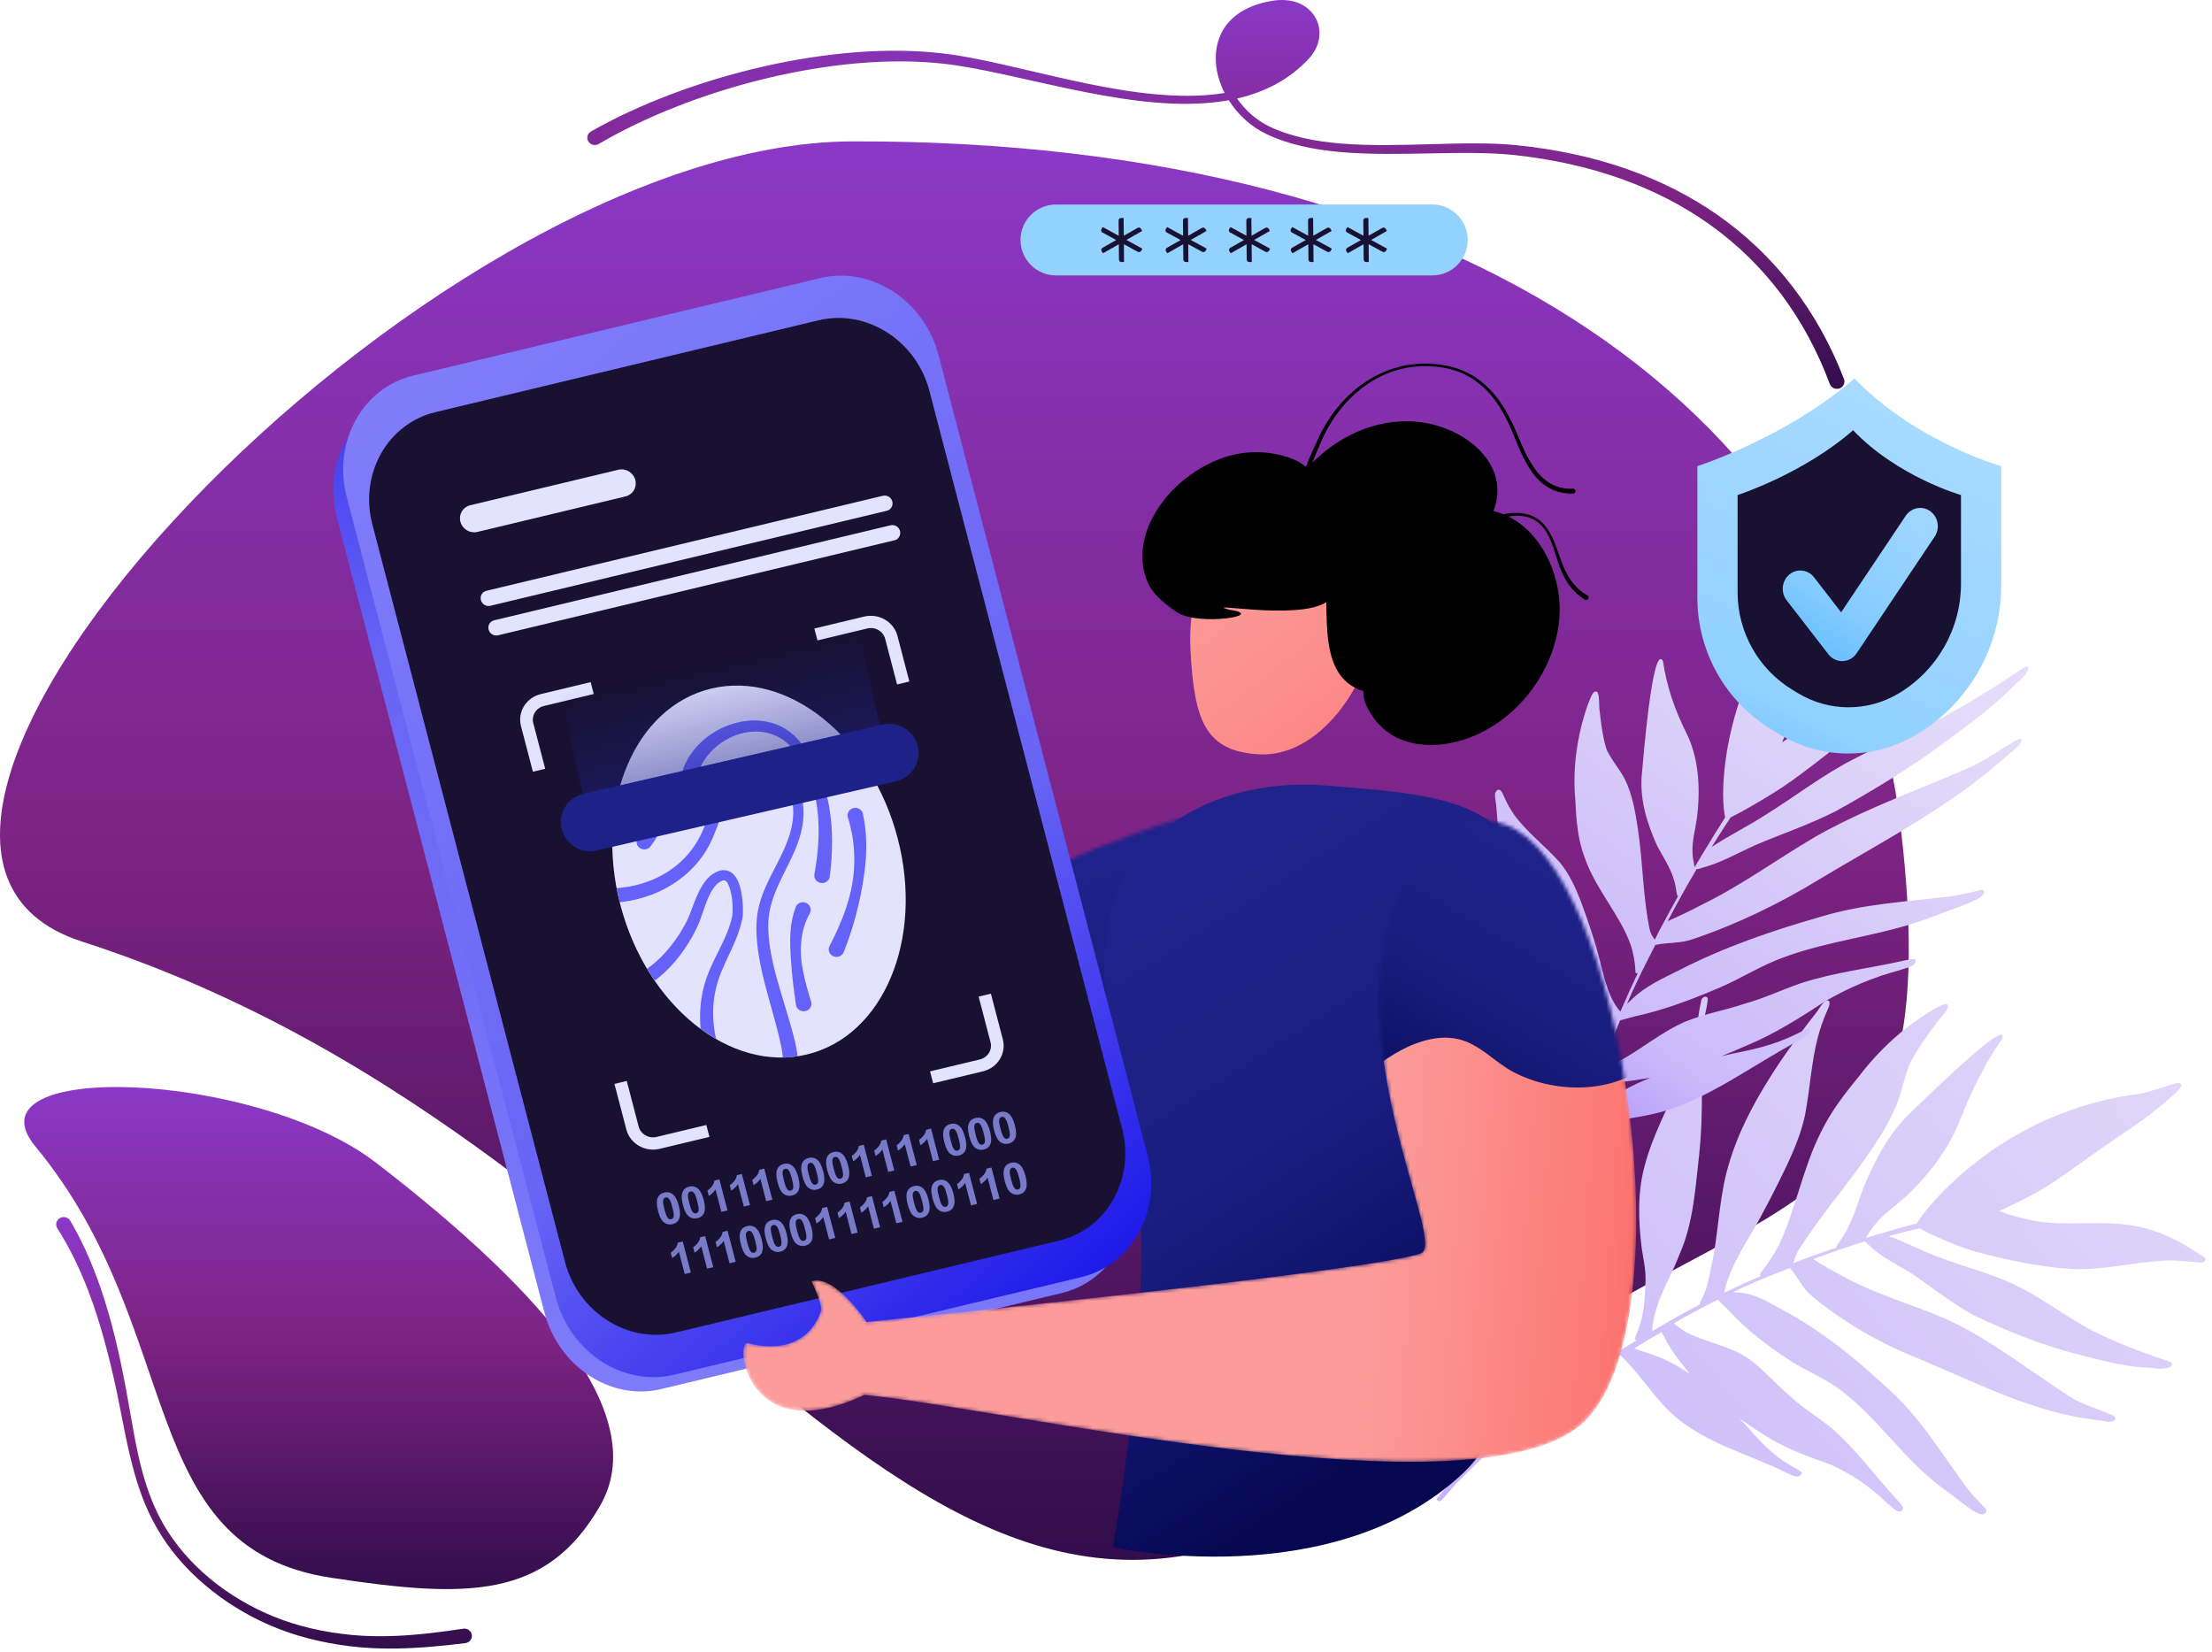 <svg width="608" height="454" viewBox="0 0 608 454" fill="none" xmlns="http://www.w3.org/2000/svg">
<path d="M234.241 38.86C403.664 38.384 509.114 114.51 522.467 227.716C536.652 348.044 480.771 319.905 389.402 394.982C256.024 504.562 204.105 317.278 22.523 258.792C-63.495 231.088 116.347 39.193 234.241 38.86Z" fill="url(#paint0_linear_60_1864)"/>
<path d="M103.415 319.617C150.922 356.244 178.893 389.689 164.925 413.89C150.083 439.618 128.32 439.317 90.996 433.645C36.523 425.371 51.44 365.496 9.749 315.135C-10 291.278 70.357 294.13 103.415 319.617Z" fill="url(#paint1_linear_60_1864)"/>
<path d="M336.609 25.559C334.815 25.852 332.978 26.053 331.11 26.177C307.75 27.725 279.405 17.196 259.882 14.775C244.357 12.824 226.627 14.435 209.529 18.353C192.167 22.333 175.466 28.699 162.426 36.142C161.441 36.711 161.133 37.943 161.721 38.89C162.308 39.838 163.587 40.146 164.558 39.577C177.201 32.139 193.431 25.71 210.353 21.612C227.01 17.578 244.328 15.798 259.529 17.531C279.185 19.804 307.779 30.055 331.272 28.351C333.477 28.191 335.638 27.927 337.741 27.544C340.166 31.38 343.695 34.714 347.973 36.783C353.942 39.677 360.91 41.109 368.32 41.779C384.256 43.216 402.25 41.075 416.511 42.64C437.887 45.005 455.661 51.581 469.804 61.618C485.181 72.529 496.237 87.53 502.955 105.56C503.352 106.598 504.543 107.131 505.616 106.751C506.69 106.37 507.248 105.218 506.851 104.181C499.633 85.524 487.945 70.077 471.847 58.911C457.175 48.745 438.828 42.115 416.82 39.907C402.515 38.461 384.506 40.771 368.54 39.449C361.439 38.861 354.735 37.545 348.987 34.808C345.327 33.058 342.239 30.289 340.034 27.074C347.561 25.351 354.309 21.961 359.734 16.14C363.248 12.39 363.468 7.629 361.204 4.26C359.175 1.246 355.118 -0.727 349.487 0.254C337.917 2.249 333.654 9.562 334.212 17.288C334.418 20.06 335.242 22.892 336.609 25.559ZM338.843 25.147C346.223 23.604 352.854 20.411 358.176 14.768C360.954 11.799 361.234 8.034 359.44 5.36C357.793 2.903 354.441 1.436 349.855 2.229C339.681 4.01 335.83 10.35 336.344 17.14C336.565 19.834 337.432 22.587 338.843 25.147Z" fill="url(#paint2_linear_60_1864)"/>
<path d="M15.726 337.54C19.18 342.982 21.976 348.802 24.279 354.829C27.77 363.953 30.162 373.523 32.173 382.888C33.742 390.45 34.982 398.083 37.12 405.454C38.563 410.417 40.397 415.265 43.067 419.888C46.42 425.816 50.974 431.087 56.263 435.584C61.539 440.078 67.536 443.798 73.862 446.564C77.379 448.114 81.036 449.347 84.781 450.317C88.501 451.286 92.309 451.988 96.13 452.461C100.343 452.986 104.619 453.157 108.921 453.094C115.298 453 121.7 452.381 127.925 451.611C129.063 451.454 129.848 450.438 129.683 449.343C129.531 448.248 128.469 447.488 127.343 447.645C121.282 448.571 115.044 449.361 108.82 449.626C104.682 449.802 100.571 449.748 96.509 449.352C92.815 448.988 89.121 448.409 85.515 447.562C81.896 446.717 78.353 445.61 74.937 444.2C68.788 441.644 62.905 438.185 57.756 433.923C52.606 429.66 48.178 424.601 44.889 418.919C42.333 414.423 40.574 409.72 39.233 404.896C37.209 397.553 36.172 389.944 34.742 382.41C32.983 372.85 30.807 363.081 27.555 353.716C25.366 347.396 22.684 341.263 19.306 335.503C18.724 334.551 17.446 334.235 16.46 334.797C15.473 335.357 15.144 336.587 15.726 337.54Z" fill="url(#paint3_linear_60_1864)"/>
<path d="M596.591 374.323C590.044 372.143 584.181 370.033 578.112 367.178C570.209 363.668 563.325 357.969 555.62 354.072C548.288 350.122 540.217 348.404 532.552 345.385C528.346 343.928 523.831 341.354 519.139 339.771C520.839 339.312 522.612 338.815 524.364 338.377C525.453 338.141 526.562 337.848 527.598 337.593C529.121 338.458 530.685 339.207 532.269 339.897C535.781 341.479 539.385 342.965 543.083 344.023C551.599 346.315 560.282 348.14 569.152 348.779C578.51 349.212 587.468 346.633 596.402 346.434C599.366 346.406 602.391 346.867 605.169 347.032C605.645 347.02 606.268 346.601 606.227 346.054C605.845 345.306 604.871 345.055 604.229 344.537C598.006 340.294 591.139 337.192 583.699 336.518C574.373 335.501 565.085 337.353 556.331 334.901C554.238 334.475 551.689 333.671 549.493 332.872C552.822 331.329 556.172 329.727 559.408 327.948C564.864 324.918 569.927 321.004 575.113 317.404C582.655 312.01 590.621 307.247 597.532 300.809C598.549 299.948 601.03 297.472 598.356 297.681C594.882 298.636 591.46 299.944 587.946 300.684C567.744 303.15 548.029 312.845 532.99 328.63C530.893 330.858 528.879 333.185 527.186 335.771C527.072 335.925 526.958 336.079 526.896 336.254C523.516 337.113 520.219 338.072 516.849 339.068C516.725 339.086 516.652 339.124 516.528 339.141C515.273 339.51 514.019 339.879 512.816 340.268C513.74 338.84 514.727 337.237 515.495 336.411C517.893 333.505 520.155 332.139 522.915 329.707C529.629 323.655 535.577 316.107 538.968 307.285C542.099 299.357 545.487 292.526 550.295 285.525C552.678 278.696 526.639 304.421 525.394 305.591C519.51 310.974 515.593 318.459 512.359 326.015C510.82 329.989 509.549 334.534 507.731 337.801C506.93 339.544 505.705 340.986 504.77 342.609C504.781 342.746 504.76 342.805 504.791 342.883C502.116 343.755 499.451 344.763 496.807 345.713C496.734 345.751 496.682 345.73 496.61 345.768C495.386 346.216 494.163 346.663 492.97 347.189C493.032 347.015 493.043 346.82 493.106 346.645C493.356 345.615 493.917 344.376 494.229 343.835C499.817 334.817 506.844 326.896 512.857 318.178C516.035 313.588 519.202 308.861 521.324 303.589C522.873 299.752 523.709 294.77 525.33 291.559C527.325 287.963 529.693 284.647 532.092 281.409C532.424 280.81 534.759 278.41 535.383 276.996C535.738 274.68 532.616 276.969 531.735 277.286C523.686 281.949 516.505 288.481 510.67 296.207C506.798 300.922 503.039 305.815 500.368 311.468C495.483 321.161 493.342 333.263 488.842 342.377C487.439 345.144 485.652 347.826 484.012 349.769C483.618 350.211 483.721 350.584 484.032 350.706C480.62 352.15 477.291 353.694 473.941 355.296C474.923 349.907 478.184 344.421 481.218 339.242C484.792 333.215 487.941 326.887 491.038 320.539C493.096 316.105 495.02 311.552 496.094 306.731C497.524 299.262 497.876 291.833 499.7 284.917C500.314 282.702 501.054 280.471 501.979 278.379C502.332 277.39 503.039 276.407 502.833 275.33C502.616 274.78 501.9 274.963 501.496 275.268C500.489 276.266 499.813 277.659 498.89 278.756C495.972 282.453 492.068 287.753 489.077 292.151C482.929 301.413 477.288 311.406 474.495 322.521C472.421 330.799 472.2 340.006 470.438 347.742C469.843 350.893 469.279 354.124 467.783 356.986C467.741 357.102 467.606 357.315 467.627 357.257C467.502 357.606 467.129 357.99 467.232 358.362C467.262 358.441 467.314 358.461 467.366 358.482C462.886 360.767 458.498 363.288 454.142 365.887C454.215 365.185 454.134 364.423 454.332 363.704C454.479 362.302 455.145 360.108 455.759 358.226C457.382 353.687 459.771 349.649 461.602 344.86C465.522 336.048 466.022 326.221 467.103 316.755C468.185 306.295 467.639 295.923 467.82 285.506C467.895 283.809 468.084 281.958 468.335 280.265L468.398 280.091C468.794 278.321 469.19 276.552 469.41 274.78C469.556 274.041 468.728 273.715 468.23 274.116C467.504 274.494 467.575 275.452 467.377 276.17C467.074 277.512 466.897 278.835 466.719 280.159C465.499 285.388 463.677 290.977 461.919 296.06C458.632 304.259 454.206 312.008 451.987 320.693C450.039 327.959 450.36 335.653 451.23 342.966C451.816 346.781 452.579 349.604 452.221 353.579C452.123 357.325 451.786 360.578 450.87 363.802C450.443 365.16 449.934 366.42 449.403 367.738C449.341 367.912 449.382 368.128 449.465 368.227C449.547 368.326 449.703 368.387 449.879 368.39C446.798 370.23 443.77 372.091 440.72 374.01C441.395 372.949 441.987 371.788 442.476 370.586C444.587 365.841 445.33 360.624 446.104 355.485C447.108 349.043 447.448 342.472 446.421 336.093C445.672 330.753 444.062 325.671 443.044 320.424C441.953 314.551 441.485 308.26 441.629 301.744C441.65 301.355 441.703 301.043 441.755 300.732C441.963 299.818 442.151 298.963 442.287 298.087C441.003 296.719 440.39 298.269 440.086 300.938C438.74 307.179 436.336 314.397 435.57 321C434.655 330.663 435.461 340.473 437.189 349.85C438.114 355.193 440.439 360.092 440.39 365.184C440.365 368.228 439.533 370.556 438.534 373.68C438.44 374.108 438.024 374.609 438.335 375.062L438.438 375.103C438.397 375.219 438.355 375.336 438.365 375.473C424.527 384.428 411.237 394.662 399.395 406.793C397.932 408.407 396.396 410.06 395.015 411.773C394.713 412.451 395.49 412.757 395.998 412.492C397.742 410.922 399.144 408.819 400.856 407.169C414.224 393.581 429.277 382.382 445.386 372.528C450.323 377.062 453.963 383.076 458.713 387.801C467.945 396.681 480.544 399.452 491.49 405.024C492.599 405.394 494.349 406.615 495.19 405.087C495.274 404.855 495.18 404.619 495.046 404.5C494.352 403.961 493.596 403.597 492.861 403.174C488.512 400.798 485.324 397.817 481.867 393.933C480.657 392.527 479.425 391.178 478.173 389.889C479.954 391.187 481.828 392.39 483.702 393.593C489.48 397.594 496.72 400.313 502.677 402.327C508.808 405.007 514.078 408.61 518.715 413.157C519.802 413.917 520.785 415.3 522.08 415.478C524.153 414.967 522.425 413.357 521.68 412.466C515.43 405.822 510.082 398.14 503.188 392.305C499.182 389.134 495.371 386.903 491.8 383.505C487.918 380.317 484.649 376.241 480.538 373.361C475.247 369.817 468.927 368.987 463.749 366.284C462.257 365.498 461.16 364.601 460.063 363.704C464.066 361.431 468.029 359.274 472.125 357.236C473.046 358.13 473.967 359.023 474.888 359.917C479.897 365.408 485.757 369.84 491.835 373.827C496.566 376.952 501.86 378.837 506.321 382.387C516.095 389.754 523.933 401.869 534.339 409.286C536.968 411.185 539.463 413.296 542.134 415.078C543.232 415.643 544.764 416.977 545.875 415.688C546.332 414.74 545.183 414.155 544.738 413.581C543.237 411.994 541.685 410.387 540.371 408.608C533.627 399.38 527.578 389.364 519.153 381.864C510.241 373.575 500.841 365.823 490.268 360.198C486.364 358.063 482.429 355.518 477.911 355.266C477.434 355.277 476.874 355.19 476.367 355.122C480.224 353.256 484.196 351.567 488.251 349.978C489.495 349.472 490.718 349.024 491.963 348.519C494.177 350.918 495.51 354.297 498.15 356.332C506.907 363.565 516.673 369.137 526.958 373.254C543.116 379.949 558.951 388.376 576.463 390.294C577.903 390.396 579.384 391.046 580.836 390.622C582.9 389.311 579.326 388.567 578.539 388.124C575.607 386.903 573.525 386.283 570.501 384.826C567.187 382.857 564.029 380.618 560.799 378.416C552.35 372.633 543.933 366.596 534.673 362.418C524.989 358.272 515.53 355.809 506.376 350.677C503.632 349.264 500.98 347.755 498.392 346.072C503.161 344.299 507.89 342.643 512.732 341.164C512.876 341.752 513.787 342.178 514.149 342.652C517.42 345.733 521.501 347.539 525.218 349.866C531.037 353.751 536.503 358.293 542.655 361.578C552.266 366.094 561.598 369.902 572.021 372.48C578.558 374.191 585.22 375.885 592.039 375.982C593.157 376.489 598.34 376.206 596.591 374.323ZM456.65 366.144C456.681 366.223 456.732 366.243 456.763 366.321C456.794 366.4 457.673 367.742 457.363 367.288C458.913 370.553 461.086 373.401 463.3 376.131C463.693 376.685 464.107 377.179 464.52 377.674C460.617 374.876 456.267 372.831 451.771 371.525C450.766 371.195 449.969 370.948 449.192 370.642C451.64 369.084 454.119 367.603 456.65 366.144Z" fill="url(#paint4_linear_60_1864)"/>
<path d="M556.62 183.267C549.862 187.793 543.698 191.773 536.845 195.587C528.067 200.647 518.558 203.846 509.665 208.563C501.032 212.941 493.384 218.963 485.143 224.048C480.761 226.929 475.344 229.559 470.486 232.794C471.519 231.149 472.582 229.426 473.67 227.748C474.372 226.721 475.05 225.651 475.697 224.66C477.521 223.771 479.296 222.795 481.047 221.774C484.962 219.536 488.885 217.175 492.581 214.54C500.988 208.404 509.2 201.915 516.725 194.724C524.493 187.028 529.818 178.289 536.802 170.662C539.147 168.149 541.885 165.807 544.215 163.539C544.588 163.132 544.789 162.415 544.37 162.199C543.538 162.179 542.585 162.886 541.707 163.19C533.752 166.498 526.088 170.871 519.68 176.84C511.525 184.242 505.423 192.925 496.713 199.188C494.743 200.759 492.144 202.541 489.829 204.028C491.396 200.513 492.938 196.954 494.264 193.41C496.478 187.42 497.756 181.357 499.354 175.334C501.564 166.502 504.559 157.602 505.53 148.824C505.734 147.572 505.966 144.347 503.98 146.698C501.884 150.066 500.078 153.551 497.797 156.855C483.425 175.027 474.538 196.097 473.676 216.009C473.575 218.798 473.61 221.562 474.084 224.174C474.101 224.341 474.119 224.507 474.192 224.64C472.103 227.885 470.15 231.105 468.165 234.404C468.078 234.517 468.047 234.595 467.96 234.708C467.22 235.935 466.479 237.163 465.794 238.355C465.524 236.922 465.181 235.356 465.211 234.33C465.075 230.977 465.914 228.443 466.401 225.002C467.487 216.568 466.908 208.094 463.392 201.196C460.298 194.926 458.183 188.941 457.08 181.68C454.165 176.544 451.54 210.286 451.372 211.872C450.475 219.299 452.63 226.031 455.379 232.217C456.954 235.335 459.145 238.487 459.999 241.516C460.59 242.989 460.63 244.683 461.029 246.215C461.134 246.268 461.158 246.313 461.239 246.323C459.72 248.978 458.306 251.688 456.867 254.354C456.836 254.432 456.78 254.467 456.749 254.545C456.088 255.782 455.429 257.019 454.848 258.266C454.775 258.133 454.646 258.036 454.573 257.903C454.046 257.22 453.619 256.179 453.486 255.669C451.584 246.827 451.603 237.273 450.25 228.21C449.547 223.428 448.74 218.592 446.714 214.389C445.244 211.326 442.398 208.34 441.426 205.502C440.481 202.174 440.031 198.658 439.66 195.153C439.503 194.598 439.673 191.53 439.173 190.357C437.823 188.996 436.947 192.678 436.468 193.567C433.337 202.491 432.217 211.539 433.012 219.998C433.248 225.423 433.701 230.834 435.557 235.675C438.498 244.232 445.324 251.578 448.162 259.546C448.994 261.996 449.461 264.731 449.524 267.004C449.521 267.539 449.865 267.623 450.2 267.416C448.497 270.956 446.931 274.471 445.389 278.03C442.372 274.735 441.104 269.472 439.872 264.543C438.471 258.769 436.52 253.216 434.514 247.698C433.029 243.932 431.352 240.225 428.809 237.112C424.682 232.487 419.724 228.789 416.301 224.085C415.23 222.553 414.246 220.908 413.509 219.17C413.093 218.419 412.963 217.374 412.039 217.054C411.479 216.985 411.037 217.673 410.93 218.154C410.83 219.46 411.274 220.668 411.311 221.949C411.591 226.102 412.215 231.822 412.931 236.358C414.56 245.784 417.108 255.118 422.718 262.561C426.902 268.1 433.219 272.5 437.269 277.528C439.017 279.472 440.844 281.426 441.67 283.999C441.719 284.087 441.761 284.298 441.736 284.254C441.883 284.52 441.856 285.01 442.201 285.094C442.281 285.104 442.337 285.069 442.392 285.035C440.431 289.861 438.709 294.716 437.068 299.581C436.632 299.198 436.029 298.918 435.68 298.422C434.808 297.656 433.793 296.089 432.955 294.71C431.049 291.263 430.106 287.399 428.189 283.663C425.101 276.323 418.571 271.403 412.758 266.158C406.244 260.458 398.495 256.17 391.292 251.25C390.156 250.41 389.002 249.403 388.008 248.416L387.934 248.284C387.003 247.14 386.071 245.996 384.997 244.999C384.593 244.538 383.701 245.087 383.587 245.691C383.275 246.476 384.007 246.855 384.356 247.35C385.06 248.219 385.852 248.976 386.644 249.732C389.358 253.154 391.847 257.249 394.029 261.059C397.189 267.584 399.125 274.865 403.48 280.713C407.049 285.682 412.731 288.933 418.583 291.546C421.74 292.799 424.339 293.447 426.857 295.568C429.42 297.365 431.446 299.138 432.988 301.387C433.606 302.369 434.087 303.375 434.594 304.426C434.667 304.559 434.852 304.622 434.988 304.598C435.124 304.573 435.291 304.47 435.433 304.323C434.274 307.764 433.171 311.171 432.092 314.622C431.882 313.567 431.536 312.536 431.078 311.573C429.415 307.621 426.329 304.606 423.322 301.601C419.58 297.806 415.218 294.511 409.9 292.458C405.537 290.645 400.67 289.677 396.157 288.135C391.146 286.367 386.336 283.882 381.856 280.778C381.598 280.582 381.421 280.395 381.243 280.209C380.765 279.615 380.311 279.064 379.802 278.549C377.813 279.005 378.418 280.233 380.057 281.711C383.385 285.703 386.558 291.035 390.603 294.703C396.688 299.898 404.248 303.709 412.238 306.543C416.744 308.208 422.053 308.489 425.605 310.86C427.732 312.275 428.709 314.042 430.116 316.316C430.343 316.591 430.364 317.17 430.932 317.116L431.044 317.047C431.092 317.136 431.141 317.224 431.246 317.278C426.526 333.051 423.143 348.948 422.254 364.491C422.225 366.464 422.165 368.516 422.272 370.465C422.51 371.03 423.345 370.515 423.564 369.965C423.847 367.775 423.481 365.63 423.684 363.43C424.762 345.933 428.871 328.108 434.769 310.008C441.903 307.918 449.046 307.6 456.167 305.755C469.792 302.031 481.793 292.671 494.453 285.986C495.598 285.221 497.853 284.303 497.448 282.894C497.35 282.717 497.109 282.688 496.918 282.747C495.985 283.085 495.125 283.557 494.241 283.984C489.096 286.565 484.452 287.89 478.957 289.028C477 289.406 475.067 289.827 473.159 290.293C475.495 289.386 477.837 288.355 480.18 287.324C487.61 284.282 495.301 279.418 501.472 275.315C508.252 271.369 514.995 268.571 521.9 266.741C523.303 266.172 525.062 265.976 526.22 264.965C527.513 262.982 524.999 263.703 523.777 263.924C514.107 266.156 504.425 267.151 494.812 270.296C489.381 272.224 484.768 274.418 479.525 275.875C474.181 277.691 468.699 278.584 463.39 280.733C456.671 283.574 451.045 288.527 445.01 291.658C443.266 292.556 441.758 293.072 440.251 293.587C441.84 289.169 443.479 284.839 445.309 280.45C446.674 280.082 448.039 279.714 449.404 279.346C457.27 277.634 465.068 274.719 472.727 271.416C478.704 268.855 484.255 265.252 490.317 263.113C503.306 258.24 518.101 257.172 531.63 251.789C535.066 250.439 538.544 249.301 541.931 247.863C543.205 247.196 545.367 246.513 545.345 244.987C545.041 244.167 543.711 244.869 542.952 244.982C540.636 245.521 538.265 246.095 535.963 246.389C524.077 247.855 512.189 248.374 500.181 252.049C487.228 255.773 474.266 260.154 461.867 266.5C457.248 268.817 452.315 270.971 448.533 274.668C448.161 275.075 447.653 275.507 447.201 275.904C448.962 271.796 450.938 267.672 453.051 263.524C453.687 262.243 454.347 261.005 454.983 259.724C458.44 258.954 461.885 259.377 465.426 258.081C477.511 254.004 489.228 248.316 500.334 241.523C517.942 230.956 536.512 221.454 551.831 207.558C553.052 206.39 554.691 205.438 555.55 204.02C556.271 201.678 552.896 204.353 551.956 204.814C548.757 206.728 546.659 208.201 543.22 210.085C539.189 211.98 535.091 213.619 530.963 215.337C520.146 219.817 509.176 224.155 498.846 230.054C488.199 236.327 478.918 243.178 467.999 248.552C464.814 250.221 461.636 251.767 458.384 253.181C460.938 248.345 463.541 243.598 466.359 238.837C466.889 238.984 467.916 238.41 468.539 238.322C473.32 236.972 477.848 234.356 482.454 232.285C489.834 229.155 497.396 226.622 504.619 222.937C515.468 216.895 525.596 210.765 535.726 203.152C542.146 198.421 548.654 193.576 554.16 187.867C555.41 187.156 559.343 182.654 556.62 183.267ZM439.249 297.583C439.33 297.593 439.385 297.558 439.465 297.568C439.545 297.578 441.193 297.451 440.625 297.505C444.164 297.692 447.904 297.162 451.596 296.544C452.299 296.466 452.978 296.343 453.657 296.221C448.571 298.232 443.66 300.966 439.153 304.162C438.119 304.859 437.309 305.418 436.473 305.934C437.327 303.155 438.26 300.386 439.249 297.583Z" fill="url(#paint5_linear_60_1864)"/>
<path d="M353.323 145.634C367.708 145.193 378.588 157.658 377.074 175.077C375.998 187.42 362.912 208.555 345.638 207.311C331.3 206.278 328.222 198.102 327.227 178.644C326.001 154.699 338.948 146.075 353.323 145.634Z" fill="url(#paint6_linear_60_1864)"/>
<path d="M358.99 128.268C358.289 127.962 357.56 127.223 356.983 126.912C355.281 126.007 353.381 125.419 351.499 124.987C342.118 122.824 333.335 125.724 325.927 131.481C317.518 138.008 311.086 149.423 315.363 159.822C316.86 163.487 320.275 166.066 323.54 168.288C329.236 172.156 348.686 169.131 337.941 167.603C329.55 165.239 356.775 170.684 364.533 165.494C364.794 174.014 364.19 186.829 374.791 189.958C374.562 192.419 375.896 194.858 377.245 196.858C383.189 205.662 394.532 206.337 404.067 202.69C418.595 197.131 428.91 181.905 428.7 166.931C428.562 157.477 423.671 146.44 414.592 141.957C414.675 141.944 414.757 141.931 414.84 141.92C415.474 141.834 416.136 141.769 416.786 141.752C417.423 141.735 418.06 141.762 418.7 141.856C420.939 142.209 422.603 143.218 423.85 144.617C425.785 146.783 426.764 149.835 427.654 152.684C428.546 155.576 429.557 158.323 431.207 160.665C432.321 162.253 433.734 163.651 435.596 164.789C435.92 164.981 436.346 164.88 436.558 164.565C436.756 164.249 436.646 163.839 436.322 163.648C434.576 162.668 433.237 161.434 432.156 160.016C430.483 157.815 429.434 155.189 428.491 152.431C427.501 149.503 426.382 146.407 424.376 144.178C423.015 142.669 421.25 141.54 418.816 141.135C418.148 141.019 417.455 140.975 416.777 140.976C416.085 140.978 415.408 141.027 414.746 141.101C414.235 141.155 413.74 141.24 413.245 141.347C412.362 140.994 411.453 140.699 410.505 140.471C415.247 128.082 403.609 118.242 391.7 116.223C379.999 114.238 368.718 119.175 360.687 127.186C361.443 125.204 362.341 123.335 362.906 121.93C365.702 115.156 370.309 109.214 376.197 105.337C379.236 103.34 382.61 101.888 386.241 101.155C389.68 100.464 393.347 100.416 397.175 101.134C402.215 102.1 406.038 104.473 409.016 107.689C412.021 110.919 414.181 114.995 415.947 119.335C417.728 123.716 419.667 128.738 423.021 132.019C425.347 134.299 428.339 135.758 432.378 135.667C432.751 135.655 433.06 135.347 433.049 134.978C433.038 134.609 432.711 134.32 432.337 134.332C428.715 134.471 426.005 133.198 423.881 131.184C420.588 128.053 418.667 123.196 416.877 118.977C415.012 114.558 412.74 110.427 409.636 107.156C406.504 103.857 402.54 101.425 397.321 100.467C393.381 99.73 389.618 99.789 386.096 100.485C382.368 101.221 378.884 102.68 375.748 104.697C369.668 108.608 364.842 114.62 361.884 121.527C361.121 123.281 359.868 125.748 358.99 128.268Z" fill="black"/>
<mask id="mask0_60_1864" style="mask-type:alpha" maskUnits="userSpaceOnUse" x="152" y="184" width="194" height="171">
<path d="M345.246 241.126C355.092 273.564 250.668 360.305 220.322 353.903C189.972 347.488 163.15 202.66 163.15 202.66L152.293 184.688L185.858 193.164L182.92 197.331C182.92 197.331 220.785 284.208 233.087 291.909C239.203 295.741 262.394 248.426 300.833 233.307C342.746 216.839 339.614 222.571 345.246 241.126Z" fill="url(#paint7_linear_60_1864)"/>
</mask>
<g mask="url(#mask0_60_1864)">
<path d="M345.246 241.126C355.092 273.564 250.668 360.305 220.322 353.903C189.972 347.488 163.15 202.66 163.15 202.66L152.293 184.688L185.858 193.164L182.92 197.331C182.92 197.331 220.785 284.208 233.087 291.909C239.203 295.741 262.394 248.426 300.833 233.307C342.746 216.839 339.614 222.571 345.246 241.126Z" fill="url(#paint8_linear_60_1864)"/>
<path d="M256.858 250.786C267.16 250.658 283.593 255.414 288.194 265.19C290.833 270.792 288.97 276.832 289.825 282.705C291.728 295.797 302.405 309.497 316.867 310.815C334.565 312.443 343.163 290.408 348.137 277.897C354.815 261.053 362.072 239.282 348.72 223.524C346.334 220.705 343.485 218.354 340.356 216.355C336.202 213.694 331.662 211.72 326.903 210.355C320.963 208.651 314.656 207.813 308.473 208.096C298.306 208.579 288.438 212.295 279.957 217.55C268.962 224.39 260.433 233.459 253.244 243.928L256.858 250.786Z" fill="url(#paint9_linear_60_1864)"/>
</g>
<path d="M364.444 215.89C413.006 219.79 429.421 220.752 427.222 307.404C426.455 337.88 420.975 387.303 402.074 404.976C366.174 438.544 305.86 425.244 305.86 425.244C305.86 425.244 322.14 337.874 307.743 290.814C290.338 234.008 330.141 213.134 364.444 215.89Z" fill="url(#paint10_linear_60_1864)"/>
<path d="M252.752 103.911C248.848 88.965 234.467 79.517 220.653 82.829L110.521 109.224C96.717 112.532 88.677 127.353 92.581 142.3L149.633 360.702C153.538 375.648 167.919 385.096 181.723 381.787L291.854 355.392C305.668 352.081 313.709 337.258 309.805 322.313L252.752 103.911Z" fill="url(#paint11_linear_60_1864)"/>
<path d="M257.978 97.627C254.044 82.569 239.465 73.074 225.435 76.436L113.584 103.244C99.564 106.604 91.372 121.557 95.305 136.615L152.783 356.643C156.716 371.7 171.296 381.196 185.316 377.836L297.166 351.029C311.196 347.666 319.389 332.712 315.455 317.655L257.978 97.627Z" fill="url(#paint12_linear_60_1864)"/>
<path d="M255.462 107.439C251.838 93.567 238.18 84.875 224.974 88.04L119.698 113.272C106.502 116.434 98.727 130.264 102.351 144.136L155.3 346.829C158.924 360.7 172.582 369.394 185.778 366.231L291.055 340.999C304.26 337.834 312.034 324.003 308.411 310.133L255.462 107.439Z" fill="#181131"/>
<path d="M195.487 189.259C216.538 184.213 239.486 202.638 246.741 230.411C253.996 258.185 242.812 284.789 221.761 289.835C200.71 294.88 177.763 276.455 170.508 248.682C163.252 220.909 174.436 194.304 195.487 189.259Z" fill="#E3E3FE"/>
<path d="M215.174 290.744C214.936 287.728 214.08 284.73 213.284 281.605C211.899 276.304 210.159 270.824 209.047 265.302C208.273 261.498 207.803 257.673 207.933 253.869C208.001 251.516 208.455 249.288 209.148 247.133C211.755 239.065 217.904 232.154 218.044 223.41C218.081 220.347 217.151 216.113 214.926 213.415C213.578 211.798 211.728 210.789 209.274 211.177C205.699 211.749 203.366 214.118 201.581 217.072C198.653 221.888 197.137 228.228 194.942 232.308C191.803 238.176 186.881 242.445 181.072 245.086C177.732 246.603 174.1 247.574 170.331 247.99L169.476 244.109C172.971 243.857 176.36 243.068 179.47 241.74C184.645 239.533 189.061 235.862 191.938 230.762C194.627 225.96 196.522 218.033 200.699 213.103C202.769 210.653 205.369 208.882 208.786 208.383C212.434 207.841 215.194 209.296 217.166 211.698C219.762 214.89 220.925 219.847 220.875 223.454C220.87 225.793 220.438 228.022 219.79 230.177C217.368 238.197 211.304 245.179 211.173 253.955C211.113 257.522 211.649 261.092 212.443 264.639C213.666 270.079 215.513 275.464 217.008 280.679C217.927 283.972 218.885 287.135 219.228 290.328L215.174 290.744Z" fill="#6562F9"/>
<path d="M192.576 282.808C192.138 278.096 192.623 273.314 194.153 268.929C195.573 264.753 197.955 260.879 199.664 256.794C200.355 255.137 200.926 253.444 201.278 251.675C201.488 250.455 201.467 246.407 200.438 243.734C200.111 242.903 199.786 242.165 199.145 241.987C198.812 241.896 198.453 242.04 197.994 242.305C196.616 243.104 195.7 244.574 194.916 246.212C193.611 248.976 192.808 252.227 191.813 254.405C189.824 258.769 186.544 263.757 182.414 267.517C181.618 268.244 180.79 268.922 179.934 269.542L177.84 266.274C179.178 265.358 180.448 264.278 181.635 263.102C184.694 260.049 187.169 256.366 188.819 253.068C190.073 250.531 191.102 246.541 192.923 243.557C193.879 241.988 195.035 240.676 196.497 239.866C197.727 239.177 198.796 239.05 199.706 239.245C200.758 239.475 201.663 240.157 202.336 241.214C204.249 244.154 204.399 250.462 204.097 252.17C203.727 254.131 203.116 256.007 202.405 257.843C200.797 261.891 198.546 265.759 197.268 269.891C195.992 274.032 195.715 278.537 196.332 282.925C196.462 283.823 196.632 284.717 196.841 285.6L192.576 282.808Z" fill="#6562F9"/>
<path d="M191.831 212.638C193.411 207.553 197.805 203.541 202.795 201.896C207.908 200.215 213.617 200.981 217.559 205.445C219.183 207.358 220.51 209.404 221.558 211.557C223.169 214.86 224.118 218.406 224.603 222.034C225.438 228.101 224.926 234.402 223.832 240.336C223.663 241.46 224.467 242.516 225.636 242.689C226.805 242.862 227.902 242.086 228.071 240.962C228.886 234.635 229.035 227.95 227.873 221.563C227.184 217.663 225.999 213.881 224.172 210.347C222.989 208.013 221.525 205.783 219.748 203.704C215.068 198.1 208.107 197.011 201.773 198.827C195.583 200.602 190.028 205.231 187.766 211.333C187.409 212.411 188.002 213.588 189.132 213.945C190.261 214.303 191.474 213.718 191.831 212.638Z" fill="#6562F9"/>
<path d="M218.761 249.182C217.93 251.317 217.479 253.553 217.293 255.876C217.186 257.324 217.152 258.796 217.211 260.283C217.238 261.147 217.289 262.017 217.34 262.888C217.413 264.181 217.508 265.474 217.625 266.762C217.919 270.08 218.351 273.335 218.799 276.32C219.047 277.436 220.202 278.146 221.352 277.91C222.503 277.677 223.23 276.583 222.983 275.466C222.277 273.101 221.505 270.565 220.944 267.915C220.575 266.249 220.285 264.545 220.169 262.839C220.056 261.139 220.12 259.443 220.349 257.791C220.676 255.333 221.46 253.02 222.65 250.912C223.13 249.879 222.654 248.651 221.582 248.174C220.51 247.696 219.24 248.149 218.761 249.182Z" fill="#6562F9"/>
<path d="M231.88 261.782C233.596 257.472 235.003 252.992 236.023 248.463C236.45 246.64 236.811 244.815 237.125 242.981C237.312 241.756 237.498 240.528 237.66 239.294C238.329 234.093 238.303 228.849 237.175 223.604C236.886 222.498 235.719 221.823 234.578 222.096C233.437 222.37 232.739 223.491 233.028 224.598C234.13 228.141 234.737 231.729 234.8 235.343C234.867 237.793 234.717 240.255 234.294 242.688C233.893 245.116 233.241 247.513 232.446 249.867C231.254 253.399 229.673 256.796 227.959 260.103C227.482 261.144 227.977 262.364 229.047 262.832C230.137 263.293 231.381 262.828 231.88 261.782Z" fill="#6562F9"/>
<path d="M178.68 232.811C179.816 231.339 180.753 229.782 181.623 228.136C182.003 227.395 182.38 226.648 182.757 225.898C183.135 225.153 183.514 224.409 183.893 223.664C184.341 222.769 184.771 221.884 185.197 220.983C185.85 219.604 186.441 218.24 186.982 216.852C187.267 215.751 186.596 214.617 185.443 214.333C184.31 214.045 183.139 214.709 182.833 215.815C182.593 217.427 182.314 219.057 181.852 220.661C181.532 221.713 181.167 222.763 180.698 223.749C180.206 224.736 179.609 225.654 178.935 226.533C177.953 227.835 176.788 228.943 175.522 229.998C174.726 230.83 174.78 232.137 175.645 232.914C176.509 233.693 177.863 233.647 178.68 232.811Z" fill="#6562F9"/>
<path d="M272.363 273.11L275.638 285.648C276.656 289.545 274.212 293.49 270.181 294.456L256.488 297.738L255.635 294.47L269.327 291.188C271.497 290.668 272.812 288.55 272.265 286.456L268.99 273.918L272.363 273.11Z" fill="#E3E3FE"/>
<path d="M172.271 297.1L175.546 309.637C176.093 311.731 178.286 313.009 180.456 312.489L194.148 309.207L195.002 312.475L181.309 315.756C177.278 316.723 173.182 314.346 172.164 310.448L168.889 297.91L172.271 297.1Z" fill="#E3E3FE"/>
<path d="M162.351 187.484L163.205 190.752L149.512 194.034C147.342 194.554 146.035 196.671 146.582 198.764L149.858 211.302L146.476 212.112L143.201 199.575C142.183 195.677 144.628 191.732 148.659 190.766L162.351 187.484Z" fill="#E3E3FE"/>
<path d="M223.837 172.748L237.53 169.466C241.56 168.5 245.657 170.877 246.675 174.774L249.95 187.312L246.577 188.121L243.302 175.583C242.755 173.489 240.553 172.214 238.383 172.734L224.691 176.016L223.837 172.748Z" fill="#E3E3FE"/>
<path d="M182.593 327.774C183.444 327.57 184.187 327.705 184.822 328.178C185.578 328.737 186.167 329.823 186.589 331.437C187.009 333.047 187.014 334.276 186.624 335.118C186.304 335.811 185.714 336.261 184.863 336.465C184.002 336.671 183.232 336.517 182.543 336.006C181.844 335.497 181.292 334.424 180.865 332.79C180.446 331.188 180.432 329.966 180.822 329.124C181.152 328.428 181.742 327.978 182.593 327.774ZM182.946 329.126C182.741 329.176 182.574 329.283 182.442 329.448C182.321 329.611 182.257 329.866 182.25 330.213C182.247 330.662 182.371 331.387 182.632 332.385C182.893 333.384 183.123 334.057 183.323 334.406C183.534 334.753 183.722 334.972 183.918 335.056C184.104 335.144 184.305 335.161 184.51 335.112C184.715 335.062 184.873 334.958 185.004 334.793C185.135 334.628 185.199 334.372 185.196 334.028C185.21 333.58 185.076 332.861 184.816 331.862C184.555 330.863 184.324 330.19 184.124 329.841C183.924 329.492 183.725 329.275 183.539 329.186C183.342 329.099 183.151 329.077 182.946 329.126Z" fill="#787BC9"/>
<path d="M189.43 326.136C190.281 325.932 191.024 326.066 191.659 326.539C192.415 327.098 193.004 328.185 193.425 329.798C193.846 331.409 193.861 332.635 193.471 333.476C193.141 334.172 192.551 334.622 191.7 334.826C190.849 335.03 190.069 334.878 189.38 334.367C188.691 333.856 188.128 332.785 187.701 331.152C187.283 329.55 187.269 328.327 187.669 327.483C187.988 326.789 188.579 326.34 189.43 326.136ZM189.783 327.488C189.578 327.537 189.41 327.645 189.289 327.807C189.158 327.973 189.094 328.227 189.086 328.574C189.084 329.023 189.218 329.746 189.479 330.744C189.74 331.743 189.97 332.416 190.17 332.765C190.37 333.114 190.568 333.331 190.755 333.418C190.941 333.505 191.141 333.522 191.346 333.473C191.551 333.424 191.72 333.317 191.841 333.154C191.972 332.989 192.036 332.734 192.043 332.387C192.046 331.942 191.923 331.22 191.662 330.221C191.401 329.222 191.171 328.549 190.971 328.2C190.761 327.854 190.572 327.633 190.375 327.547C190.189 327.458 189.988 327.439 189.783 327.488Z" fill="#787BC9"/>
<path d="M199.964 332.691L198.283 333.094L196.677 326.946C196.208 327.651 195.588 328.237 194.817 328.706L194.43 327.226C194.834 326.981 195.247 326.602 195.658 326.09C196.079 325.575 196.309 325.038 196.369 324.473L197.732 324.146L199.964 332.691Z" fill="#787BC9"/>
<path d="M206.135 331.212L204.443 331.617L202.838 325.47C202.368 326.174 201.748 326.761 200.977 327.23L200.59 325.75C200.995 325.505 201.408 325.125 201.819 324.613C202.24 324.099 202.47 323.561 202.529 322.996L203.902 322.667L206.135 331.212Z" fill="#787BC9"/>
<path d="M212.294 329.736L210.603 330.141L208.997 323.994C208.528 324.698 207.907 325.285 207.137 325.754L206.75 324.273C207.154 324.028 207.568 323.649 207.989 323.134C208.399 322.622 208.629 322.085 208.689 321.52L210.062 321.191L212.294 329.736Z" fill="#787BC9"/>
<path d="M215.433 319.904C216.284 319.7 217.027 319.834 217.663 320.307C218.419 320.866 219.007 321.952 219.429 323.566C219.849 325.176 219.865 326.402 219.475 327.244C219.145 327.94 218.554 328.39 217.703 328.594C216.853 328.798 216.072 328.646 215.383 328.135C214.694 327.624 214.132 326.553 213.705 324.919C213.286 323.317 213.272 322.095 213.672 321.251C213.992 320.557 214.583 320.108 215.433 319.904ZM215.786 321.256C215.582 321.305 215.424 321.41 215.293 321.575C215.161 321.74 215.097 321.995 215.1 322.339C215.087 322.791 215.222 323.514 215.483 324.512C215.743 325.511 215.974 326.184 216.174 326.533C216.374 326.882 216.572 327.099 216.758 327.186C216.955 327.27 217.145 327.29 217.35 327.241C217.555 327.192 217.723 327.085 217.854 326.92C217.975 326.757 218.039 326.502 218.047 326.155C218.05 325.71 217.927 324.987 217.666 323.989C217.405 322.99 217.175 322.317 216.974 321.968C216.775 321.619 216.576 321.401 216.379 321.315C216.193 321.226 215.992 321.206 215.786 321.256Z" fill="#787BC9"/>
<path d="M222.28 318.263C223.131 318.059 223.874 318.193 224.509 318.666C225.265 319.225 225.844 320.314 226.266 321.928C226.686 323.538 226.701 324.764 226.311 325.606C225.991 326.3 225.401 326.749 224.55 326.953C223.689 327.16 222.919 327.005 222.23 326.494C221.531 325.985 220.979 324.912 220.552 323.278C220.133 321.676 220.119 320.454 220.509 319.612C220.839 318.916 221.419 318.469 222.28 318.263ZM222.633 319.615C222.428 319.664 222.261 319.772 222.129 319.937C222.008 320.099 221.944 320.354 221.937 320.701C221.934 321.15 222.059 321.875 222.319 322.874C222.58 323.872 222.81 324.546 223.01 324.895C223.211 325.244 223.409 325.46 223.605 325.545C223.791 325.632 223.992 325.649 224.197 325.6C224.402 325.551 224.56 325.446 224.691 325.281C224.822 325.116 224.886 324.861 224.883 324.516C224.897 324.068 224.763 323.349 224.503 322.35C224.242 321.352 224.011 320.678 223.811 320.329C223.611 319.98 223.412 319.763 223.226 319.674C223.029 319.587 222.838 319.565 222.633 319.615Z" fill="#787BC9"/>
<path d="M229.117 316.624C229.967 316.42 230.711 316.555 231.346 317.028C232.102 317.586 232.691 318.673 233.112 320.287C233.533 321.897 233.548 323.123 233.158 323.965C232.828 324.661 232.238 325.11 231.387 325.314C230.526 325.521 229.756 325.367 229.067 324.856C228.378 324.344 227.815 323.274 227.388 321.64C226.97 320.038 226.956 318.816 227.356 317.971C227.676 317.278 228.266 316.828 229.117 316.624ZM229.47 317.976C229.265 318.025 229.097 318.133 228.976 318.296C228.845 318.461 228.781 318.715 228.773 319.062C228.771 319.511 228.895 320.236 229.156 321.235C229.416 322.234 229.647 322.907 229.857 323.254C230.057 323.603 230.255 323.819 230.442 323.906C230.628 323.993 230.828 324.011 231.033 323.961C231.238 323.912 231.406 323.805 231.527 323.643C231.659 323.478 231.722 323.222 231.73 322.875C231.733 322.43 231.61 321.708 231.349 320.709C231.088 319.711 230.858 319.037 230.648 318.691C230.448 318.342 230.259 318.122 230.062 318.035C229.876 317.946 229.675 317.927 229.47 317.976Z" fill="#787BC9"/>
<path d="M239.651 323.179L237.97 323.582L236.364 317.435C235.895 318.139 235.275 318.725 234.504 319.194L234.117 317.714C234.521 317.469 234.934 317.09 235.345 316.578C235.756 316.066 235.996 315.526 236.056 314.961L237.419 314.634L239.651 323.179Z" fill="#787BC9"/>
<path d="M245.811 321.703L244.13 322.105L242.524 315.958C242.055 316.662 241.434 317.249 240.664 317.718L240.277 316.237C240.682 315.992 241.095 315.613 241.505 315.101C241.926 314.587 242.157 314.049 242.216 313.484L243.579 313.158L245.811 321.703Z" fill="#787BC9"/>
<path d="M251.982 320.224L250.29 320.629L248.685 314.482C248.215 315.186 247.595 315.773 246.824 316.242L246.438 314.761C246.842 314.516 247.255 314.137 247.665 313.625C248.086 313.11 248.317 312.573 248.376 312.008L249.749 311.679L251.982 320.224Z" fill="#787BC9"/>
<path d="M258.142 318.748L256.45 319.153L254.844 313.005C254.375 313.71 253.755 314.296 252.985 314.765L252.598 313.285C253.012 313.037 253.415 312.661 253.836 312.146C254.247 311.634 254.477 311.097 254.536 310.532L255.91 310.203L258.142 318.748Z" fill="#787BC9"/>
<path d="M261.28 308.915C262.141 308.709 262.874 308.846 263.51 309.319C264.266 309.878 264.854 310.964 265.276 312.578C265.696 314.188 265.712 315.414 265.322 316.256C264.992 316.952 264.412 317.399 263.551 317.606C262.7 317.81 261.919 317.658 261.231 317.147C260.541 316.635 259.979 315.565 259.552 313.931C259.133 312.329 259.119 311.107 259.519 310.263C259.839 309.569 260.429 309.119 261.28 308.915ZM261.633 310.268C261.428 310.317 261.271 310.422 261.14 310.587C261.009 310.752 260.944 311.007 260.947 311.351C260.934 311.803 261.069 312.525 261.33 313.524C261.591 314.523 261.821 315.196 262.021 315.545C262.221 315.894 262.419 316.111 262.605 316.198C262.802 316.282 262.992 316.302 263.197 316.253C263.402 316.203 263.57 316.097 263.701 315.932C263.822 315.769 263.886 315.514 263.893 315.166C263.897 314.721 263.774 313.999 263.513 313.001C263.252 312.002 263.022 311.329 262.822 310.98C262.622 310.631 262.423 310.413 262.226 310.327C262.04 310.238 261.838 310.218 261.633 310.268Z" fill="#787BC9"/>
<path d="M268.127 307.274C268.978 307.07 269.721 307.205 270.357 307.678C271.113 308.237 271.701 309.323 272.123 310.937C272.543 312.547 272.549 313.775 272.159 314.617C271.839 315.311 271.248 315.761 270.397 315.965C269.536 316.171 268.766 316.017 268.077 315.506C267.378 314.997 266.826 313.924 266.399 312.29C265.98 310.688 265.966 309.466 266.356 308.624C266.686 307.928 267.277 307.478 268.127 307.274ZM268.48 308.626C268.276 308.675 268.107 308.783 267.976 308.948C267.855 309.111 267.791 309.365 267.784 309.712C267.781 310.161 267.905 310.887 268.166 311.885C268.427 312.884 268.658 313.557 268.858 313.906C269.058 314.255 269.256 314.472 269.452 314.556C269.639 314.643 269.839 314.661 270.044 314.611C270.249 314.562 270.406 314.458 270.538 314.293C270.669 314.128 270.733 313.872 270.73 313.528C270.744 313.08 270.61 312.36 270.35 311.362C270.089 310.363 269.859 309.69 269.658 309.341C269.459 308.992 269.26 308.775 269.073 308.685C268.876 308.599 268.686 308.577 268.48 308.626Z" fill="#787BC9"/>
<path d="M274.964 305.636C275.814 305.432 276.558 305.567 277.193 306.04C277.949 306.598 278.538 307.685 278.959 309.299C279.38 310.909 279.395 312.135 279.005 312.977C278.675 313.673 278.085 314.123 277.234 314.327C276.373 314.533 275.603 314.379 274.914 313.868C274.225 313.356 273.662 312.286 273.235 310.652C272.817 309.05 272.802 307.828 273.202 306.984C273.522 306.29 274.113 305.84 274.964 305.636ZM275.317 306.988C275.112 307.037 274.944 307.145 274.823 307.308C274.692 307.473 274.628 307.727 274.62 308.074C274.618 308.523 274.742 309.248 275.003 310.247C275.264 311.246 275.504 311.917 275.704 312.266C275.904 312.615 276.102 312.831 276.289 312.918C276.475 313.005 276.675 313.022 276.88 312.973C277.085 312.924 277.254 312.817 277.375 312.655C277.506 312.49 277.57 312.234 277.577 311.887C277.581 311.442 277.457 310.72 277.196 309.721C276.935 308.723 276.705 308.049 276.495 307.703C276.295 307.354 276.096 307.136 275.91 307.047C275.723 306.958 275.522 306.939 275.317 306.988Z" fill="#787BC9"/>
<path d="M189.894 349.761L188.203 350.166L186.597 344.019C186.127 344.723 185.507 345.31 184.737 345.779L184.35 344.299C184.754 344.053 185.167 343.674 185.578 343.162C185.999 342.647 186.229 342.11 186.288 341.545L187.662 341.216L189.894 349.761Z" fill="#787BC9"/>
<path d="M196.054 348.285L194.362 348.69L192.757 342.542C192.287 343.247 191.667 343.833 190.907 344.3L190.52 342.82C190.924 342.574 191.327 342.198 191.748 341.683C192.159 341.171 192.399 340.631 192.448 340.069L193.822 339.74L196.054 348.285Z" fill="#787BC9"/>
<path d="M202.214 346.808L200.523 347.213L198.917 341.066C198.448 341.77 197.827 342.357 197.067 342.823L196.68 341.343C197.084 341.098 197.487 340.721 197.908 340.207C198.319 339.695 198.559 339.155 198.619 338.59L199.982 338.263L202.214 346.808Z" fill="#787BC9"/>
<path d="M205.363 336.973C206.214 336.769 206.957 336.904 207.593 337.377C208.338 337.939 208.927 339.025 209.349 340.639C209.769 342.249 209.784 343.475 209.394 344.317C209.074 345.01 208.484 345.46 207.633 345.664C206.772 345.871 206.002 345.716 205.303 345.208C204.614 344.696 204.062 343.623 203.635 341.989C203.216 340.387 203.202 339.165 203.592 338.323C203.912 337.63 204.502 337.18 205.363 336.973ZM205.716 338.326C205.512 338.375 205.343 338.483 205.212 338.648C205.081 338.813 205.017 339.068 205.02 339.412C205.017 339.861 205.142 340.586 205.403 341.585C205.663 342.583 205.894 343.256 206.094 343.605C206.294 343.954 206.492 344.171 206.678 344.258C206.875 344.343 207.075 344.36 207.28 344.311C207.475 344.264 207.643 344.158 207.774 343.993C207.895 343.83 207.959 343.574 207.966 343.227C207.97 342.782 207.846 342.06 207.586 341.061C207.325 340.063 207.094 339.39 206.894 339.041C206.694 338.692 206.496 338.474 206.309 338.385C206.112 338.298 205.911 338.279 205.716 338.326Z" fill="#787BC9"/>
<path d="M212.199 335.335C213.05 335.131 213.793 335.265 214.429 335.738C215.185 336.297 215.774 337.384 216.195 338.998C216.616 340.608 216.631 341.834 216.231 342.678C215.911 343.372 215.32 343.821 214.47 344.025C213.609 344.232 212.839 344.077 212.15 343.566C211.461 343.055 210.898 341.984 210.471 340.351C210.052 338.749 210.038 337.526 210.428 336.685C210.758 335.988 211.348 335.539 212.199 335.335ZM212.553 336.687C212.348 336.736 212.18 336.844 212.059 337.007C211.928 337.172 211.863 337.426 211.856 337.773C211.854 338.222 211.978 338.947 212.239 339.946C212.499 340.945 212.73 341.618 212.93 341.967C213.14 342.313 213.328 342.532 213.524 342.617C213.711 342.704 213.911 342.721 214.116 342.672C214.321 342.623 214.489 342.516 214.61 342.354C214.741 342.188 214.805 341.933 214.803 341.588C214.816 341.141 214.693 340.419 214.432 339.42C214.171 338.421 213.931 337.751 213.73 337.402C213.53 337.053 213.332 336.835 213.146 336.746C212.949 336.66 212.758 336.638 212.553 336.687Z" fill="#787BC9"/>
<path d="M219.036 333.697C219.887 333.493 220.63 333.627 221.265 334.1C222.021 334.659 222.61 335.746 223.032 337.36C223.452 338.97 223.467 340.196 223.077 341.038C222.747 341.733 222.157 342.183 221.306 342.387C220.456 342.591 219.675 342.439 218.986 341.928C218.297 341.417 217.735 340.346 217.308 338.713C216.889 337.111 216.875 335.888 217.275 335.044C217.595 334.35 218.186 333.901 219.036 333.697ZM219.389 335.049C219.185 335.098 219.027 335.203 218.896 335.368C218.764 335.534 218.7 335.788 218.703 336.133C218.69 336.584 218.825 337.307 219.086 338.305C219.346 339.304 219.577 339.977 219.777 340.326C219.977 340.675 220.175 340.892 220.361 340.979C220.558 341.064 220.748 341.083 220.953 341.034C221.158 340.985 221.326 340.878 221.457 340.713C221.578 340.55 221.642 340.295 221.65 339.948C221.653 339.503 221.529 338.781 221.269 337.782C221.008 336.783 220.778 336.11 220.577 335.761C220.378 335.412 220.179 335.194 219.982 335.108C219.796 335.019 219.594 335 219.389 335.049Z" fill="#787BC9"/>
<path d="M229.581 340.249L227.89 340.654L226.284 334.507C225.815 335.211 225.194 335.798 224.424 336.267L224.037 334.787C224.441 334.541 224.854 334.162 225.265 333.65C225.686 333.135 225.916 332.598 225.975 332.033L227.349 331.704L229.581 340.249Z" fill="#787BC9"/>
<path d="M235.741 338.773L234.05 339.178L232.444 333.031C231.974 333.735 231.354 334.321 230.584 334.79L230.197 333.31C230.601 333.065 231.014 332.686 231.425 332.174C231.846 331.659 232.076 331.122 232.135 330.557L233.509 330.228L235.741 338.773Z" fill="#787BC9"/>
<path d="M241.901 337.296L240.21 337.702L238.604 331.554C238.135 332.258 237.515 332.845 236.754 333.312L236.368 331.831C236.772 331.586 237.175 331.209 237.595 330.695C238.006 330.183 238.246 329.643 238.295 329.08L239.669 328.752L241.901 337.296Z" fill="#787BC9"/>
<path d="M248.061 335.82L246.37 336.225L244.764 330.078C244.294 330.782 243.675 331.369 242.914 331.835L242.527 330.355C242.932 330.11 243.334 329.733 243.755 329.218C244.166 328.706 244.406 328.167 244.466 327.602L245.829 327.275L248.061 335.82Z" fill="#787BC9"/>
<path d="M251.21 325.985C252.061 325.781 252.804 325.916 253.44 326.389C254.196 326.948 254.774 328.037 255.196 329.651C255.616 331.261 255.632 332.486 255.242 333.328C254.922 334.022 254.331 334.472 253.48 334.676C252.619 334.882 251.849 334.728 251.15 334.22C250.461 333.708 249.909 332.635 249.482 331.001C249.063 329.399 249.049 328.177 249.439 327.335C249.769 326.639 250.349 326.192 251.21 325.985ZM251.564 327.338C251.359 327.387 251.19 327.495 251.059 327.66C250.939 327.822 250.874 328.076 250.867 328.423C250.865 328.873 250.989 329.598 251.25 330.596C251.51 331.595 251.741 332.268 251.941 332.617C252.141 332.966 252.339 333.183 252.535 333.267C252.721 333.354 252.922 333.372 253.127 333.323C253.322 333.276 253.49 333.169 253.621 333.004C253.753 332.839 253.816 332.584 253.813 332.239C253.827 331.791 253.694 331.072 253.433 330.073C253.172 329.075 252.941 328.401 252.741 328.052C252.541 327.703 252.343 327.486 252.156 327.397C251.959 327.31 251.758 327.291 251.564 327.338Z" fill="#787BC9"/>
<path d="M258.046 324.347C258.897 324.143 259.64 324.277 260.276 324.75C261.032 325.309 261.621 326.395 262.042 328.009C262.463 329.619 262.478 330.845 262.078 331.69C261.758 332.384 261.167 332.833 260.317 333.037C259.456 333.243 258.686 333.089 257.997 332.578C257.308 332.067 256.745 330.996 256.318 329.362C255.899 327.76 255.886 326.538 256.276 325.696C256.606 325 257.196 324.551 258.046 324.347ZM258.4 325.699C258.195 325.748 258.027 325.856 257.906 326.018C257.775 326.183 257.711 326.438 257.703 326.785C257.701 327.234 257.825 327.959 258.086 328.958C258.347 329.956 258.577 330.63 258.787 330.976C258.987 331.325 259.175 331.544 259.372 331.629C259.558 331.716 259.759 331.733 259.963 331.684C260.168 331.635 260.336 331.528 260.457 331.365C260.588 331.2 260.653 330.945 260.66 330.598C260.663 330.153 260.54 329.43 260.279 328.432C260.018 327.433 259.788 326.76 259.578 326.413C259.378 326.064 259.179 325.847 258.993 325.758C258.796 325.671 258.605 325.649 258.4 325.699Z" fill="#787BC9"/>
<path d="M268.581 330.902L266.9 331.305L265.294 325.157C264.815 325.864 264.205 326.448 263.434 326.917L263.048 325.437C263.452 325.191 263.865 324.812 264.275 324.3C264.686 323.788 264.926 323.248 264.986 322.684L266.349 322.357L268.581 330.902Z" fill="#787BC9"/>
<path d="M274.741 329.425L273.06 329.828L271.454 323.681C270.985 324.385 270.365 324.971 269.594 325.44L269.208 323.96C269.612 323.715 270.025 323.336 270.436 322.824C270.856 322.309 271.086 321.772 271.146 321.207L272.509 320.88L274.741 329.425Z" fill="#787BC9"/>
<path d="M277.89 319.591C278.741 319.387 279.484 319.521 280.119 319.994C280.875 320.553 281.464 321.64 281.886 323.253C282.306 324.864 282.321 326.09 281.921 326.934C281.601 327.628 281.011 328.077 280.16 328.281C279.299 328.488 278.529 328.333 277.84 327.822C277.151 327.311 276.588 326.24 276.161 324.607C275.743 323.004 275.729 321.782 276.119 320.94C276.449 320.245 277.039 319.795 277.89 319.591ZM278.243 320.943C278.039 320.992 277.87 321.1 277.749 321.262C277.618 321.428 277.554 321.682 277.547 322.029C277.544 322.478 277.668 323.203 277.929 324.202C278.19 325.2 278.42 325.874 278.621 326.223C278.831 326.569 279.019 326.788 279.215 326.873C279.401 326.96 279.602 326.977 279.807 326.928C280.012 326.879 280.18 326.772 280.301 326.609C280.432 326.444 280.496 326.189 280.503 325.842C280.507 325.397 280.373 324.677 280.112 323.678C279.851 322.68 279.621 322.006 279.421 321.657C279.221 321.308 279.023 321.091 278.836 321.002C278.639 320.915 278.449 320.894 278.243 320.943Z" fill="#787BC9"/>
<path d="M174.628 131.932C174.09 129.871 171.998 128.62 169.929 129.116C160.944 131.269 138.155 136.731 129.247 138.866C128.286 139.097 127.454 139.705 126.943 140.554C126.441 141.401 126.294 142.418 126.544 143.375C126.544 143.376 126.545 143.378 126.545 143.38C127.084 145.441 129.166 146.693 131.244 146.195C140.23 144.041 163.019 138.579 171.926 136.444C172.888 136.214 173.72 135.606 174.221 134.759C174.732 133.91 174.879 132.893 174.629 131.936C174.629 131.934 174.629 131.933 174.628 131.932Z" fill="#E3E3FE"/>
<path d="M245.267 137.839C244.967 136.69 243.813 135.989 242.647 136.268C228.592 139.637 147.689 159.028 133.702 162.38C133.154 162.511 132.685 162.854 132.397 163.334C132.11 163.812 132.04 164.383 132.181 164.923L132.182 164.927C132.482 166.076 133.636 166.775 134.802 166.496C148.857 163.128 229.76 143.737 243.747 140.385C244.295 140.253 244.764 139.91 245.029 139.437C245.317 138.959 245.409 138.382 245.268 137.843L245.267 137.839Z" fill="#E3E3FE"/>
<path d="M247.386 145.948C247.086 144.8 245.931 144.099 244.766 144.378C230.711 147.747 149.807 167.137 135.821 170.49C135.272 170.621 134.804 170.964 134.516 171.443C134.228 171.922 134.159 172.493 134.3 173.032L134.301 173.037C134.601 174.185 135.755 174.886 136.921 174.606C150.976 171.237 231.879 151.847 245.866 148.495C246.414 148.363 246.883 148.02 247.148 147.547C247.435 147.069 247.528 146.493 247.387 145.953L247.386 145.948Z" fill="#E3E3FE"/>
<mask id="mask1_60_1864" style="mask-type:alpha" maskUnits="userSpaceOnUse" x="204" y="225" width="246" height="177">
<path d="M413.692 226.632C446.527 238.25 464.178 365.216 434.835 391.346C405.476 417.472 274.067 386.666 237.599 383.404C204.977 398.804 201.783 368.222 205.589 369.177C222.501 373.415 225.638 360.252 225.638 360.252C225.638 360.252 226.289 358.959 223.047 352.165C229.288 349.968 238.207 363.34 238.207 363.34C238.207 363.34 376.92 349.496 390.539 344.471C397.313 341.975 371.993 295.84 381.208 256.669C384.37 243.243 394.911 219.985 413.692 226.632Z" fill="url(#paint13_linear_60_1864)"/>
</mask>
<g mask="url(#mask1_60_1864)">
<path d="M413.692 226.632C446.527 238.25 464.178 365.216 434.835 391.346C405.476 417.472 274.067 386.666 237.599 383.404C204.977 398.804 201.783 368.222 205.589 369.177C222.501 373.415 225.638 360.252 225.638 360.252C225.638 360.252 226.289 358.959 223.047 352.165C229.288 349.968 238.207 363.34 238.207 363.34C238.207 363.34 376.92 349.496 390.539 344.471C397.313 341.975 371.993 295.84 381.208 256.669C384.37 243.243 394.911 219.985 413.692 226.632Z" fill="url(#paint14_linear_60_1864)"/>
<path d="M370.101 301.423C376.015 293.3 389.59 283.295 400.439 285.52C406.658 286.794 410.612 291.844 416.015 294.673C428.056 300.98 445.734 300.795 455.285 290.283C466.988 277.428 453.618 257.595 446.079 246.262C435.92 231.019 421.986 212.39 401.027 213.439C397.28 213.625 393.651 214.451 390.154 215.706C385.505 217.366 381.203 219.737 377.283 222.642C372.389 226.268 368.004 230.696 364.626 235.694C359.087 243.923 356.423 253.843 355.854 263.596C355.138 276.256 357.724 288.317 362.263 300.164L370.101 301.423Z" fill="url(#paint15_linear_60_1864)"/>
</g>
<path d="M550.063 128.121C550.063 128.121 526.415 121.401 509.719 104.02C490.965 120.3 466.545 128.121 466.545 128.121V164.28C466.545 179.162 474.351 192.963 487.115 200.623C487.822 201.05 488.536 201.477 489.243 201.904C500.675 208.767 514.936 208.847 526.445 202.108C541.072 193.537 550.063 177.853 550.063 160.899V128.121Z" fill="url(#paint16_linear_60_1864)"/>
<path d="M539.003 136.062C539.003 136.062 521.619 131.097 509.344 118.256C495.558 130.284 477.605 136.062 477.605 136.062V162.811C477.605 173.79 483.352 183.969 492.753 189.646C493.252 189.949 493.75 190.247 494.244 190.546C502.67 195.633 513.206 195.688 521.683 190.697H521.688C532.415 184.381 539.003 172.861 539.003 160.41C539.003 148.637 539.003 136.062 539.003 136.062Z" fill="#181131"/>
<path d="M491.072 164.973L502.56 179.831C503.519 181.069 504.982 181.765 506.503 181.709C508.033 181.655 509.448 180.856 510.319 179.554L531.776 147.491C533.296 145.214 532.754 142.082 530.555 140.501C528.356 138.921 525.343 139.487 523.813 141.765L506.057 168.298L498.628 158.69C496.961 156.527 493.91 156.178 491.828 157.912C489.735 159.646 489.406 162.811 491.072 164.973Z" fill="url(#paint17_linear_60_1864)"/>
<path d="M403.422 65.953C403.422 60.573 399.062 56.206 393.68 56.206H290.246C284.864 56.206 280.494 60.573 280.494 65.953C280.494 71.333 284.864 75.7 290.246 75.7H393.68C399.062 75.7 403.422 71.333 403.422 65.953Z" fill="#93D1FF"/>
<path d="M312.667 62.643C312.997 62.457 313.415 62.565 313.615 62.889C313.713 63.056 313.819 63.229 313.885 63.338C313.905 63.37 313.919 63.414 313.9 63.447C313.89 63.484 313.871 63.519 313.834 63.536C313.113 63.945 309.599 65.948 309.599 65.948L313.876 68.283C313.915 68.305 313.937 68.334 313.953 68.374C313.959 68.408 313.96 68.452 313.94 68.485C313.874 68.597 313.774 68.768 313.673 68.941C313.482 69.268 313.063 69.383 312.728 69.2C311.525 68.544 308.913 67.118 308.913 67.118L308.961 72.011C308.961 72.011 308.609 72.013 308.257 72.014C307.877 72.019 307.563 71.711 307.564 71.332C307.548 69.982 307.526 67.133 307.526 67.133C307.526 67.133 303.979 69.147 303.277 69.546C303.204 69.581 303.124 69.562 303.085 69.497C303.019 69.387 302.904 69.206 302.798 69.031C302.705 68.879 302.681 68.699 302.728 68.529C302.766 68.353 302.877 68.207 303.033 68.12C304.223 67.442 306.814 65.972 306.814 65.972L302.99 63.885C302.842 63.805 302.721 63.657 302.676 63.488C302.632 63.32 302.649 63.135 302.739 62.982C302.843 62.804 302.948 62.624 303.014 62.511C303.053 62.446 303.143 62.425 303.212 62.462C303.922 62.85 307.5 64.802 307.5 64.802C307.5 64.802 307.472 61.962 307.458 60.61C307.461 60.427 307.528 60.246 307.658 60.113C307.788 59.98 307.973 59.909 308.156 59.906C308.365 59.905 308.574 59.904 308.706 59.901C308.784 59.901 308.85 59.965 308.845 60.04C308.854 60.846 308.897 64.793 308.897 64.793C308.897 64.793 311.476 63.321 312.667 62.643Z" fill="#181131"/>
<path d="M330.356 62.643C330.687 62.457 331.105 62.565 331.306 62.889C331.403 63.056 331.509 63.229 331.575 63.338C331.595 63.37 331.609 63.414 331.59 63.447C331.581 63.484 331.561 63.519 331.524 63.536C330.803 63.945 327.289 65.948 327.289 65.948L331.566 68.283C331.606 68.305 331.627 68.334 331.643 68.374C331.649 68.408 331.65 68.452 331.63 68.485C331.565 68.597 331.464 68.768 331.363 68.941C331.172 69.268 330.753 69.383 330.418 69.2C329.215 68.544 326.603 67.118 326.603 67.118L326.651 72.011C326.651 72.011 326.299 72.013 325.947 72.014C325.567 72.019 325.253 71.711 325.254 71.332C325.238 69.982 325.216 67.133 325.216 67.133C325.216 67.133 321.669 69.147 320.967 69.546C320.895 69.581 320.815 69.562 320.775 69.497C320.709 69.387 320.594 69.206 320.488 69.031C320.396 68.879 320.371 68.699 320.418 68.529C320.456 68.353 320.568 68.207 320.723 68.12C321.913 67.442 324.504 65.972 324.504 65.972L320.68 63.885C320.532 63.805 320.411 63.657 320.366 63.488C320.322 63.32 320.339 63.135 320.429 62.982C320.533 62.804 320.638 62.624 320.704 62.511C320.743 62.446 320.833 62.425 320.902 62.462C321.612 62.85 325.19 64.802 325.19 64.802C325.19 64.802 325.162 61.962 325.148 60.61C325.151 60.427 325.218 60.246 325.348 60.113C325.478 59.98 325.663 59.909 325.846 59.906C326.055 59.905 326.264 59.904 326.396 59.901C326.474 59.901 326.54 59.965 326.535 60.04C326.545 60.846 326.587 64.793 326.587 64.793C326.587 64.793 329.166 63.321 330.356 62.643Z" fill="#181131"/>
<path d="M347.776 62.643C348.106 62.457 348.525 62.565 348.725 62.889C348.822 63.056 348.929 63.229 348.995 63.338C349.015 63.37 349.028 63.414 349.009 63.447C349 63.484 348.98 63.519 348.944 63.536C348.223 63.945 344.708 65.948 344.708 65.948L348.986 68.283C349.025 68.305 349.047 68.334 349.063 68.374C349.069 68.408 349.069 68.452 349.05 68.485C348.984 68.597 348.884 68.768 348.783 68.941C348.591 69.268 348.172 69.383 347.837 69.2C346.635 68.544 344.023 67.118 344.023 67.118L344.071 72.011C344.071 72.011 343.718 72.013 343.366 72.014C342.986 72.019 342.672 71.711 342.673 71.332C342.658 69.982 342.636 67.133 342.636 67.133C342.636 67.133 339.088 69.147 338.386 69.546C338.314 69.581 338.234 69.562 338.194 69.497C338.129 69.387 338.014 69.206 337.908 69.031C337.815 68.879 337.791 68.699 337.838 68.529C337.876 68.353 337.987 68.207 338.142 68.12C339.333 67.442 341.924 65.972 341.924 65.972L338.1 63.885C337.952 63.805 337.831 63.657 337.786 63.488C337.742 63.32 337.759 63.135 337.848 62.982C337.953 62.804 338.058 62.624 338.124 62.511C338.163 62.446 338.253 62.425 338.322 62.462C339.031 62.85 342.609 64.802 342.609 64.802C342.609 64.802 342.582 61.962 342.568 60.61C342.571 60.427 342.638 60.246 342.768 60.113C342.897 59.98 343.082 59.909 343.266 59.906C343.475 59.905 343.684 59.904 343.815 59.901C343.893 59.901 343.96 59.965 343.955 60.04C343.964 60.846 344.007 64.793 344.007 64.793C344.007 64.793 346.585 63.321 347.776 62.643Z" fill="#181131"/>
<path d="M364.747 62.643C365.078 62.457 365.496 62.565 365.696 62.889C365.793 63.056 365.9 63.229 365.966 63.338C365.986 63.37 365.999 63.414 365.98 63.447C365.971 63.484 365.951 63.519 365.915 63.536C365.194 63.945 361.679 65.948 361.679 65.948L365.957 68.283C365.996 68.305 366.018 68.334 366.034 68.374C366.039 68.408 366.04 68.452 366.021 68.485C365.955 68.597 365.855 68.768 365.754 68.941C365.562 69.268 365.143 69.383 364.808 69.2C363.606 68.544 360.994 67.118 360.994 67.118L361.042 72.011C361.042 72.011 360.689 72.013 360.337 72.014C359.957 72.019 359.643 71.711 359.644 71.332C359.629 69.982 359.606 67.133 359.606 67.133C359.606 67.133 356.059 69.147 355.357 69.546C355.285 69.581 355.205 69.562 355.165 69.497C355.1 69.387 354.985 69.206 354.879 69.031C354.786 68.879 354.761 68.699 354.809 68.529C354.846 68.353 354.958 68.207 355.113 68.12C356.304 67.442 358.895 65.972 358.895 65.972L355.071 63.885C354.923 63.805 354.801 63.657 354.757 63.488C354.712 63.32 354.73 63.135 354.819 62.982C354.923 62.804 355.028 62.624 355.095 62.511C355.133 62.446 355.224 62.425 355.293 62.462C356.003 62.85 359.58 64.802 359.58 64.802C359.58 64.802 359.553 61.962 359.538 60.61C359.541 60.427 359.609 60.246 359.738 60.113C359.868 59.98 360.053 59.909 360.237 59.906C360.446 59.905 360.655 59.904 360.786 59.901C360.864 59.901 360.931 59.965 360.926 60.04C360.935 60.846 360.977 64.793 360.977 64.793C360.977 64.793 363.556 63.321 364.747 62.643Z" fill="#181131"/>
<path d="M379.934 62.643C380.265 62.457 380.683 62.565 380.884 62.889C380.981 63.056 381.088 63.229 381.153 63.338C381.173 63.37 381.187 63.414 381.168 63.447C381.159 63.484 381.139 63.519 381.102 63.536C380.382 63.945 376.867 65.948 376.867 65.948L381.144 68.283C381.184 68.305 381.206 68.334 381.221 68.374C381.227 68.408 381.228 68.452 381.208 68.485C381.143 68.597 381.042 68.768 380.941 68.941C380.75 69.268 380.331 69.383 379.996 69.2C378.793 68.544 376.181 67.118 376.181 67.118L376.229 72.011C376.229 72.011 375.877 72.013 375.525 72.014C375.145 72.019 374.831 71.711 374.832 71.332C374.816 69.982 374.794 67.133 374.794 67.133C374.794 67.133 371.247 69.147 370.545 69.546C370.473 69.581 370.393 69.562 370.353 69.497C370.287 69.387 370.172 69.206 370.066 69.031C369.974 68.879 369.949 68.699 369.997 68.529C370.034 68.353 370.146 68.207 370.301 68.12C371.491 67.442 374.082 65.972 374.082 65.972L370.258 63.885C370.11 63.805 369.989 63.657 369.945 63.488C369.9 63.32 369.918 63.135 370.007 62.982C370.111 62.804 370.216 62.624 370.283 62.511C370.321 62.446 370.411 62.425 370.48 62.462C371.19 62.85 374.768 64.802 374.768 64.802C374.768 64.802 374.74 61.962 374.726 60.61C374.729 60.427 374.797 60.246 374.926 60.113C375.056 59.98 375.241 59.909 375.425 59.906C375.634 59.905 375.843 59.904 375.974 59.901C376.052 59.901 376.119 59.965 376.113 60.04C376.123 60.846 376.165 64.793 376.165 64.793C376.165 64.793 378.744 63.321 379.934 62.643Z" fill="#181131"/>
<path d="M243.16 205.029L235.576 171.852L153.881 190.527L161.465 223.703L243.16 205.029Z" fill="url(#paint18_linear_60_1864)"/>
<path d="M162.168 225.967L244.477 206.952L162.168 225.967Z" fill="url(#paint19_linear_60_1864)"/>
<path d="M162.168 225.967L244.477 206.952" stroke="#1E2188" stroke-width="16" stroke-linecap="round"/>
<defs>
<linearGradient id="paint0_linear_60_1864" x1="262.329" y1="38.858" x2="262.329" y2="428.734" gradientUnits="userSpaceOnUse">
<stop stop-color="#8B38C7"/>
<stop offset="0.5" stop-color="#7D2383"/>
<stop offset="1" stop-color="#320D4C"/>
</linearGradient>
<linearGradient id="paint1_linear_60_1864" x1="87.596" y1="298.77" x2="87.596" y2="436.764" gradientUnits="userSpaceOnUse">
<stop stop-color="#8B38C7"/>
<stop offset="0.5" stop-color="#7D2383"/>
<stop offset="1" stop-color="#320D4C"/>
</linearGradient>
<linearGradient id="paint2_linear_60_1864" x1="334.201" y1="0" x2="334.201" y2="106.874" gradientUnits="userSpaceOnUse">
<stop stop-color="#8B38C7"/>
<stop offset="0.5" stop-color="#7D2383"/>
<stop offset="1" stop-color="#320D4C"/>
</linearGradient>
<linearGradient id="paint3_linear_60_1864" x1="72.571" y1="334.519" x2="72.571" y2="453.106" gradientUnits="userSpaceOnUse">
<stop stop-color="#8B38C7"/>
<stop offset="0.5" stop-color="#7D2383"/>
<stop offset="1" stop-color="#320D4C"/>
</linearGradient>
<linearGradient id="paint4_linear_60_1864" x1="617.397" y1="256.534" x2="254.735" y2="551.882" gradientUnits="userSpaceOnUse">
<stop stop-color="#E3DBF9"/>
<stop offset="0.27" stop-color="#D7CBF9"/>
<stop offset="0.54" stop-color="#CCBBFA"/>
<stop offset="0.77" stop-color="#A282FB"/>
<stop offset="1" stop-color="#7848FC"/>
</linearGradient>
<linearGradient id="paint5_linear_60_1864" x1="513.44" y1="177.398" x2="381.059" y2="360.596" gradientUnits="userSpaceOnUse">
<stop stop-color="#E3DBF9"/>
<stop offset="0.27" stop-color="#D7CBF9"/>
<stop offset="0.54" stop-color="#CCBBFA"/>
<stop offset="0.77" stop-color="#A282FB"/>
<stop offset="1" stop-color="#7848FC"/>
</linearGradient>
<linearGradient id="paint6_linear_60_1864" x1="333.199" y1="153.344" x2="385.62" y2="221.636" gradientUnits="userSpaceOnUse">
<stop stop-color="#FB9C9A"/>
<stop offset="0.32" stop-color="#FB9290"/>
<stop offset="0.64" stop-color="#FC8886"/>
<stop offset="0.74" stop-color="#FC6E6B"/>
<stop offset="0.84" stop-color="#FD5450"/>
<stop offset="0.92" stop-color="#FE3631"/>
<stop offset="1" stop-color="#FF1712"/>
</linearGradient>
<linearGradient id="paint7_linear_60_1864" x1="223.852" y1="272.922" x2="380.784" y2="287.959" gradientUnits="userSpaceOnUse">
<stop stop-color="#FB9C9A"/>
<stop offset="0.31" stop-color="#FB928F"/>
<stop offset="0.63" stop-color="#FC8784"/>
<stop offset="0.73" stop-color="#FC6C69"/>
<stop offset="0.83" stop-color="#FD524E"/>
<stop offset="0.92" stop-color="#FE3530"/>
<stop offset="1" stop-color="#FF1712"/>
</linearGradient>
<linearGradient id="paint8_linear_60_1864" x1="223.852" y1="272.922" x2="380.784" y2="287.959" gradientUnits="userSpaceOnUse">
<stop stop-color="#FB9C9A"/>
<stop offset="0.31" stop-color="#FB928F"/>
<stop offset="0.63" stop-color="#FC8784"/>
<stop offset="0.73" stop-color="#FC6C69"/>
<stop offset="0.83" stop-color="#FD524E"/>
<stop offset="0.92" stop-color="#FE3530"/>
<stop offset="1" stop-color="#FF1712"/>
</linearGradient>
<linearGradient id="paint9_linear_60_1864" x1="300.915" y1="230.605" x2="328.8" y2="305.257" gradientUnits="userSpaceOnUse">
<stop stop-color="#20238C"/>
<stop offset="0.27" stop-color="#1D2086"/>
<stop offset="0.54" stop-color="#1A1D7F"/>
<stop offset="0.77" stop-color="#101268"/>
<stop offset="1" stop-color="#050751"/>
</linearGradient>
<linearGradient id="paint10_linear_60_1864" x1="307.692" y1="245.351" x2="399.877" y2="389.552" gradientUnits="userSpaceOnUse">
<stop stop-color="#20238C"/>
<stop offset="0.25" stop-color="#1D2085"/>
<stop offset="0.51" stop-color="#191C7E"/>
<stop offset="0.75" stop-color="#0F1268"/>
<stop offset="1" stop-color="#050751"/>
</linearGradient>
<linearGradient id="paint11_linear_60_1864" x1="176.32" y1="406.586" x2="229.936" y2="30.472" gradientUnits="userSpaceOnUse">
<stop stop-color="#817EFA"/>
<stop offset="0.28" stop-color="#7571F8"/>
<stop offset="0.56" stop-color="#6865F5"/>
<stop offset="0.78" stop-color="#3732EC"/>
<stop offset="1" stop-color="#0500E3"/>
</linearGradient>
<linearGradient id="paint12_linear_60_1864" x1="100.129" y1="103.491" x2="332.739" y2="376.58" gradientUnits="userSpaceOnUse">
<stop stop-color="#817EFA"/>
<stop offset="0.28" stop-color="#7571F8"/>
<stop offset="0.56" stop-color="#6865F5"/>
<stop offset="0.78" stop-color="#3732EC"/>
<stop offset="1" stop-color="#0500E3"/>
</linearGradient>
<linearGradient id="paint13_linear_60_1864" x1="379.38" y1="312.368" x2="517.897" y2="322.586" gradientUnits="userSpaceOnUse">
<stop stop-color="#FB9C9A"/>
<stop offset="0.23" stop-color="#FB8A87"/>
<stop offset="0.47" stop-color="#FC7875"/>
<stop offset="0.74" stop-color="#FD4744"/>
<stop offset="1" stop-color="#FF1712"/>
</linearGradient>
<linearGradient id="paint14_linear_60_1864" x1="379.38" y1="312.368" x2="517.897" y2="322.586" gradientUnits="userSpaceOnUse">
<stop stop-color="#FB9C9A"/>
<stop offset="0.23" stop-color="#FB8A87"/>
<stop offset="0.47" stop-color="#FC7875"/>
<stop offset="0.74" stop-color="#FD4744"/>
<stop offset="1" stop-color="#FF1712"/>
</linearGradient>
<linearGradient id="paint15_linear_60_1864" x1="429.776" y1="228.969" x2="377.439" y2="318.807" gradientUnits="userSpaceOnUse">
<stop stop-color="#20238C"/>
<stop offset="0.25" stop-color="#1D2085"/>
<stop offset="0.49" stop-color="#191C7D"/>
<stop offset="0.75" stop-color="#0F1267"/>
<stop offset="1" stop-color="#050751"/>
</linearGradient>
<linearGradient id="paint16_linear_60_1864" x1="531.075" y1="104.727" x2="457.117" y2="249.637" gradientUnits="userSpaceOnUse">
<stop stop-color="#AADBFF"/>
<stop offset="0.3" stop-color="#9ED6FF"/>
<stop offset="0.6" stop-color="#91D1FF"/>
<stop offset="0.7" stop-color="#76C5FF"/>
<stop offset="0.81" stop-color="#5AB9FF"/>
<stop offset="0.9" stop-color="#3EADFF"/>
<stop offset="1" stop-color="#22A1FF"/>
</linearGradient>
<linearGradient id="paint17_linear_60_1864" x1="527.031" y1="127.517" x2="476.725" y2="207.105" gradientUnits="userSpaceOnUse">
<stop stop-color="#AADBFF"/>
<stop offset="0.23" stop-color="#97D3FF"/>
<stop offset="0.47" stop-color="#85CBFF"/>
<stop offset="0.74" stop-color="#53B6FF"/>
<stop offset="1" stop-color="#22A1FF"/>
</linearGradient>
<linearGradient id="paint18_linear_60_1864" x1="202.606" y1="214.115" x2="195.142" y2="181.462" gradientUnits="userSpaceOnUse">
<stop stop-color="#1E2188" stop-opacity="0.5"/>
<stop offset="0.5" stop-color="#1E2188" stop-opacity="0.25"/>
<stop offset="1" stop-color="#1E2188" stop-opacity="0"/>
</linearGradient>
<linearGradient id="paint19_linear_60_1864" x1="395.892" y1="427.975" x2="429.201" y2="420.196" gradientUnits="userSpaceOnUse">
<stop stop-color="#817EFA"/>
<stop offset="0.28" stop-color="#7571F8"/>
<stop offset="0.56" stop-color="#6865F5"/>
<stop offset="0.78" stop-color="#3732EC"/>
<stop offset="1" stop-color="#0500E3"/>
</linearGradient>
</defs>
</svg>
